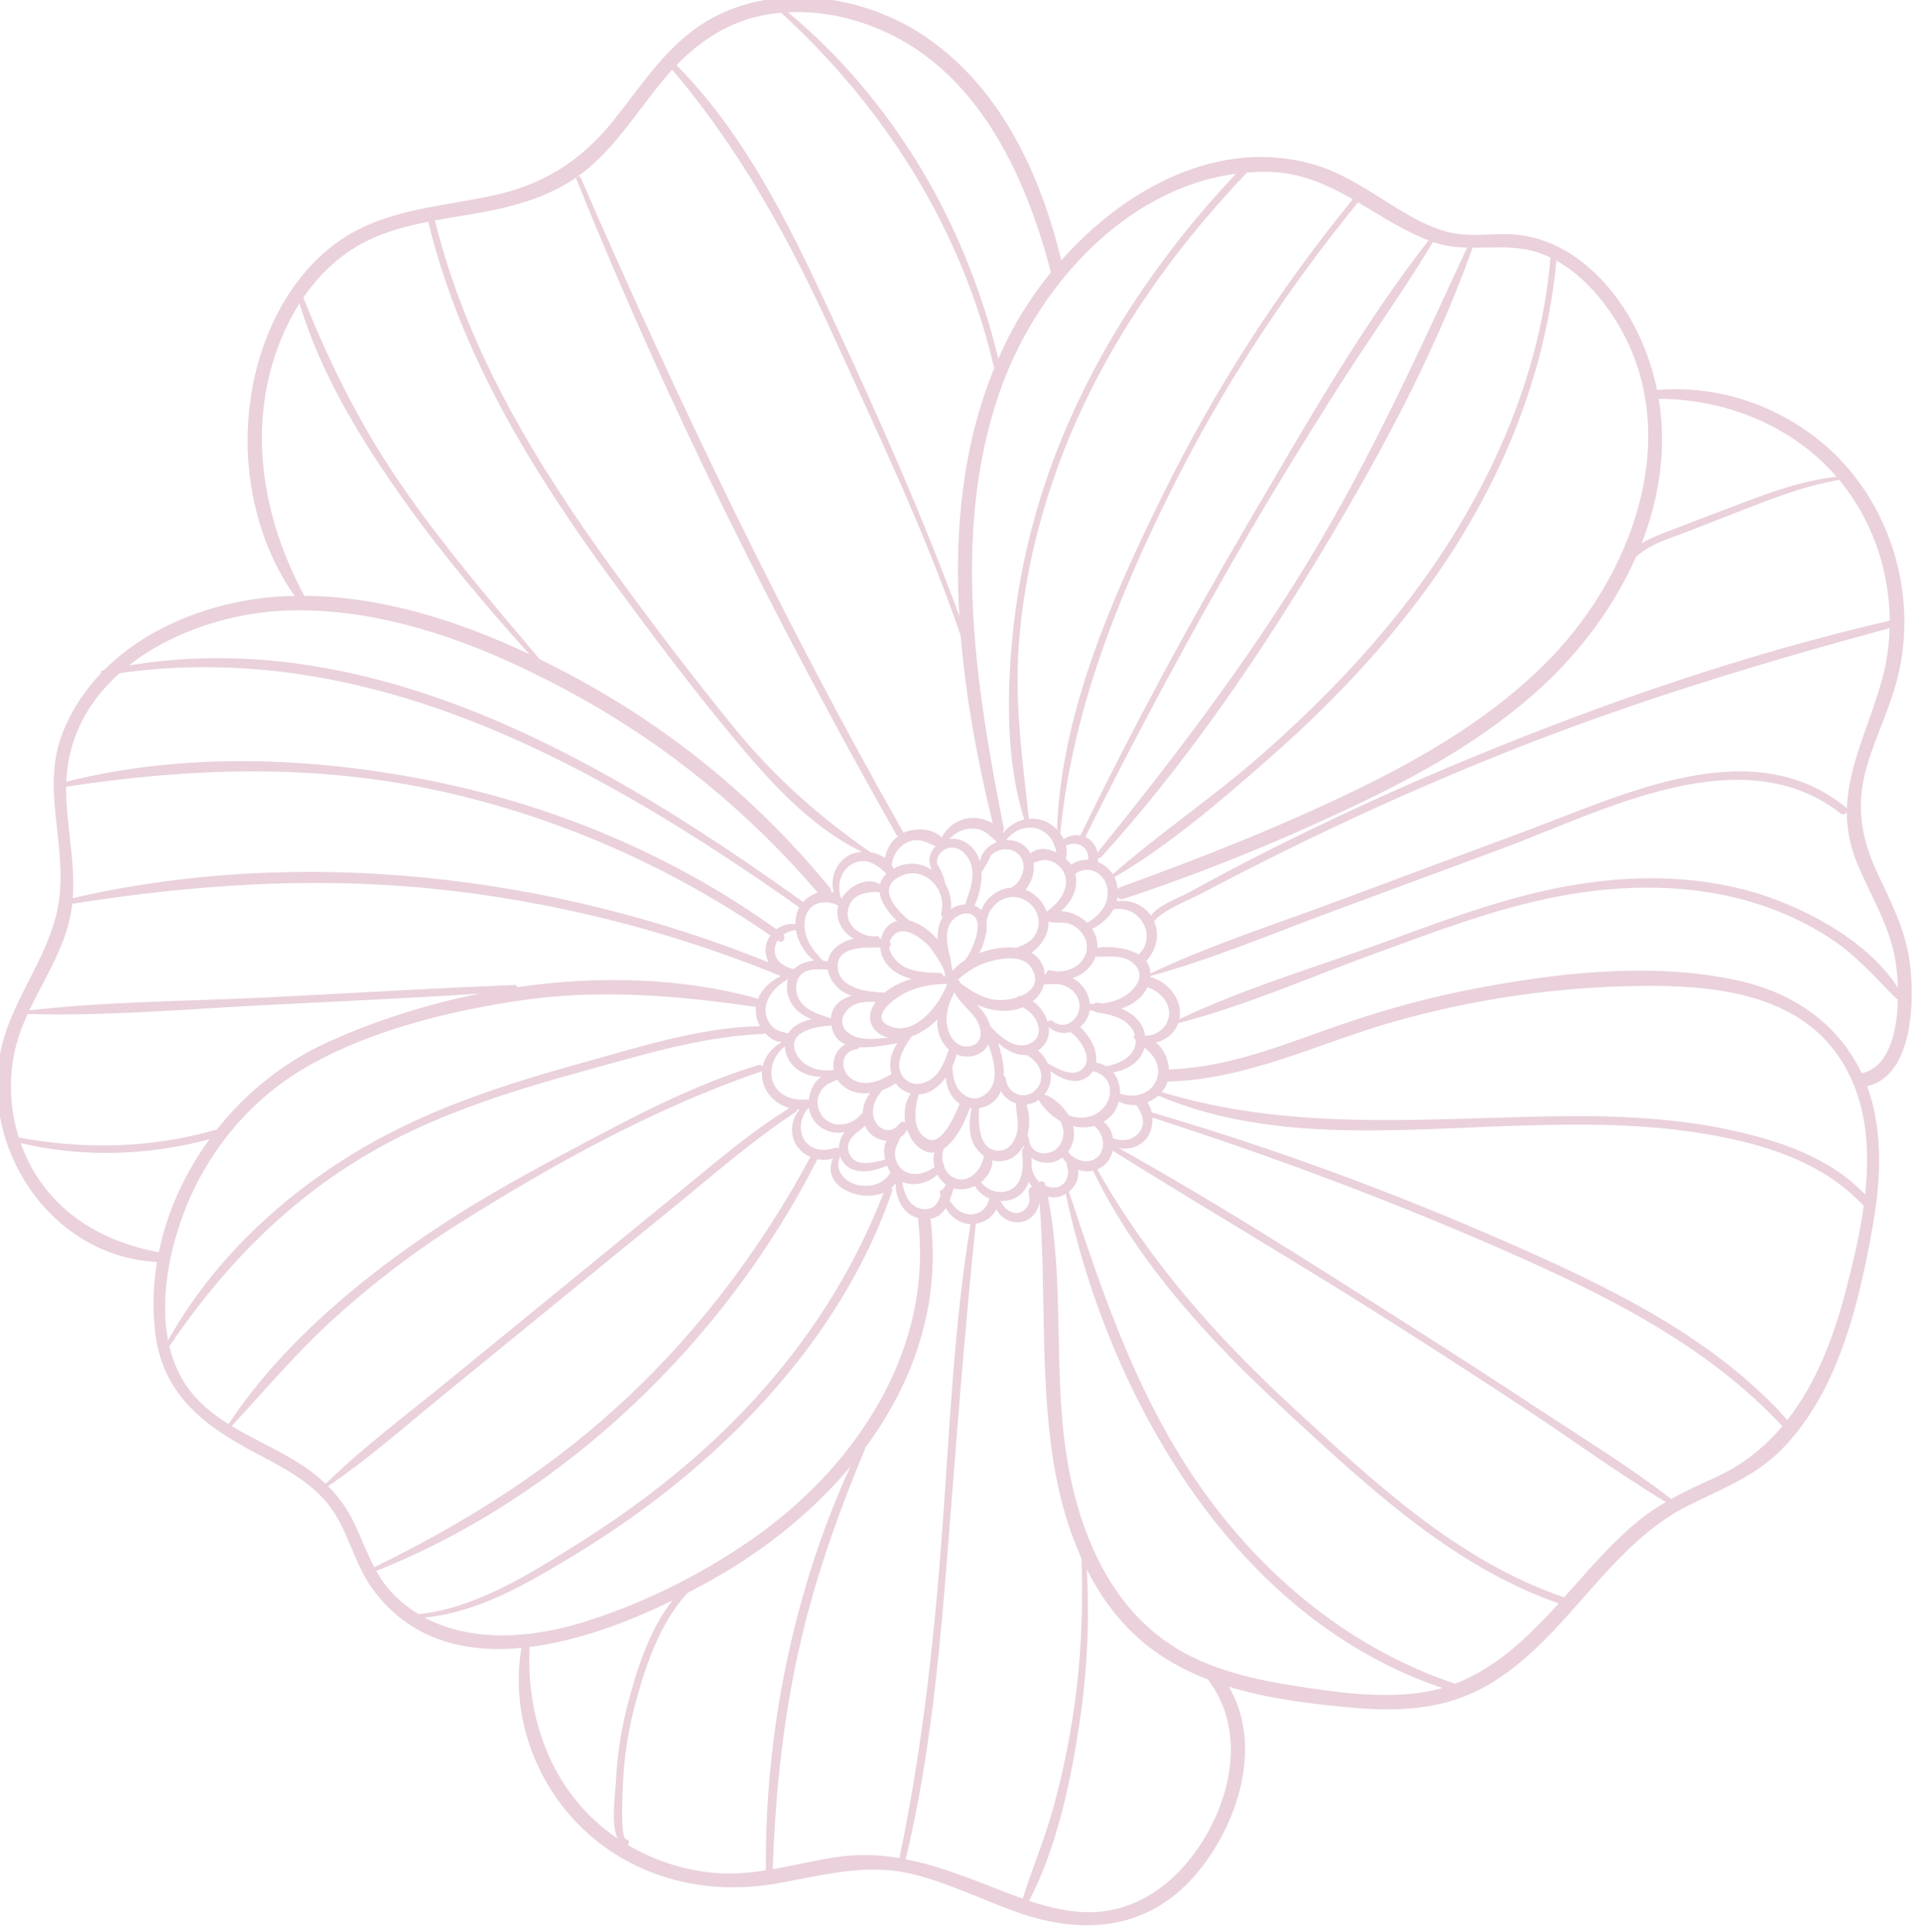 <?xml version="1.0" encoding="UTF-8" standalone="no" ?>
<!DOCTYPE svg PUBLIC "-//W3C//DTD SVG 1.1//EN" "http://www.w3.org/Graphics/SVG/1.1/DTD/svg11.dtd">
<svg xmlns="http://www.w3.org/2000/svg" xmlns:xlink="http://www.w3.org/1999/xlink" version="1.1" width="341" height="343" viewBox="0 0 341 343" xml:space="preserve">
<desc>Created with Fabric.js 1.6.0-rc.1</desc>
<defs></defs>
<g style="stroke: none; stroke-width: 1; stroke-dasharray: none; stroke-linecap: butt; stroke-linejoin: miter; stroke-miterlimit: 10; fill: none; fill-rule: nonzero; opacity: 1;" transform="translate(-0.5 -0.5)" >
	<path d="M 339.574 170.685 C 338.737 165.283 336.332 160.622 334.03 155.739 C 330.918 149.142 330.016 143.192 332.187 136.116 C 333.854 130.685 336.46 125.572 337.717 120.011 C 338.817 115.148 338.998 110.111 338.319 105.176 C 336.972 95.367 332.175 86.069 324.65 79.572 C 316.395 72.446 305.629 68.847 294.795 69.734 C 294.162 66.647 293.19 63.571 291.816 60.535 C 287.486 50.966 278.851 42.005 267.706 42.068 C 264.256 42.087 260.973 42.552 257.573 41.675 C 254.428 40.863 251.544 39.253 248.784 37.584 C 243.999 34.689 239.377 31.332 233.944 29.737 C 217.065 24.781 200.317 33.964 188.992 46.719 C 185.333 31.637 178.462 16.563 165.396 7.389 C 153.927 -0.662 137.095 -3.079 124.96 4.928 C 118.464 9.212 114.275 15.887 109.501 21.844 C 103.675 29.112 96.991 33.317 87.841 35.272 C 80.094 36.926 72.012 37.481 64.771 40.942 C 58.145 44.107 53.06 49.763 49.741 56.23 C 41.835 71.638 42.814 92.047 52.815 106.313 C 51.956 106.33 51.098 106.359 50.24 106.412 C 38.995 107.104 27.031 111.406 18.97 119.496 C 18.898 119.512 18.827 119.525 18.755 119.541 C 18.47 119.603 18.386 119.835 18.44 120.049 C 15.559 123.065 13.208 126.584 11.622 130.623 C 7.849 140.235 12.218 149.951 11.058 159.801 C 9.838 170.165 2.227 177.83 0.455 187.936 C -2.616 205.45 10.208 223.705 28.386 224.578 C 27.706 228.677 27.564 232.873 28.059 237.075 C 29.333 247.894 36.442 253.456 45.473 258.261 C 49.94 260.636 54.672 262.963 58.105 266.78 C 62.262 271.399 63.123 277.855 66.784 282.791 C 73.389 291.69 83.004 294.064 93.114 293.107 C 91.12 304.732 95.431 316.988 103.946 325.152 C 113.183 334.009 125.904 337.115 138.331 334.947 C 146.597 333.504 154.383 331.217 162.772 333.312 C 169.044 334.878 174.859 337.781 180.921 339.956 C 192.574 344.138 204.147 343.35 212.682 333.553 C 220.288 324.821 224.962 310.543 218.741 299.988 C 225.859 302.166 233.495 303.07 240.712 303.715 C 247.667 304.335 254.782 304.18 261.299 301.417 C 266.217 299.331 270.452 295.98 274.24 292.267 C 282.711 283.969 289.433 273.333 300.295 267.853 C 306.337 264.804 312.255 262.677 317.079 257.712 C 321.514 253.146 324.676 247.56 326.998 241.671 C 329.913 234.278 331.663 226.317 333.05 218.51 C 334.259 211.699 334.82 204.707 333.396 197.883 C 333.067 196.307 332.635 194.804 332.107 193.375 C 340.583 191.361 340.597 177.287 339.574 170.685 L 339.574 170.685 Z M 337.063 170.657 C 337.308 172.011 337.512 173.852 337.572 175.879 C 332.958 168.671 324.132 163.461 316.448 160.461 C 305.774 156.295 294.021 155.679 282.751 157.214 C 270.136 158.931 258.176 163.468 246.288 167.824 C 234.261 172.232 221.527 175.939 209.961 181.472 C 210.659 178.122 208.009 174.822 204.801 173.978 C 204.809 173.91 204.801 173.851 204.806 173.784 C 204.818 173.783 204.828 173.793 204.842 173.789 C 215.562 170.883 226.001 166.461 236.41 162.607 C 246.64 158.818 256.871 155.03 267.103 151.242 C 284.944 144.636 309.742 131.172 327.39 144.924 C 327.794 145.239 328.29 145.051 328.513 144.728 C 328.512 147.594 329.015 150.553 330.299 153.686 C 332.621 159.353 335.959 164.543 337.063 170.657 L 337.063 170.657 Z M 191.08 200.458 C 192.331 200.768 193.629 200.772 194.878 200.403 C 194.917 200.465 194.954 200.528 195.018 200.583 C 196.529 201.891 197.049 204.593 195.33 206.022 C 193.764 207.321 191.284 206.569 190.182 205.001 C 191.244 203.583 191.453 201.982 191.08 200.458 L 191.08 200.458 Z M 194.192 198.7 C 192.783 199.126 191.472 198.993 190.272 198.522 C 189.399 197.032 188.028 195.756 186.481 195.012 C 186.295 194.922 186.113 194.899 185.946 194.923 C 186.995 193.686 187.315 192.157 187.043 190.696 C 189.279 192.294 192.382 193.525 194.4 190.965 C 194.476 190.87 194.534 190.771 194.597 190.674 C 194.637 190.69 194.665 190.716 194.712 190.728 C 199.27 191.917 198.076 197.525 194.192 198.7 L 194.192 198.7 Z M 183.244 214.125 C 182.941 215.07 182.113 215.858 181.084 215.875 C 180.063 215.892 179.128 215.263 178.6 214.426 C 178.515 214.291 178.358 213.954 178.155 213.731 C 178.804 213.765 179.462 213.703 180.099 213.499 C 181.734 212.974 182.71 211.784 183.235 210.348 C 183.391 210.658 183.581 210.944 183.788 211.215 C 183.544 211.262 183.329 211.413 183.255 211.693 C 183.038 212.516 183.52 213.266 183.244 214.125 L 183.244 214.125 Z M 167.552 212.791 C 167.106 213.985 166.62 215.086 164.971 215.189 C 162.294 215.357 161.038 212.659 160.766 210.376 C 162.838 211.215 165.346 210.599 166.982 209.061 C 167.349 209.749 167.856 210.359 168.494 210.824 C 168.296 211.081 168.14 211.368 168.003 211.666 C 167.694 211.665 167.376 211.922 167.452 212.325 C 167.481 212.48 167.515 212.636 167.552 212.791 L 167.552 212.791 Z M 139.64 166.449 C 140.287 165.992 141.062 165.699 141.851 165.63 C 142.182 167.728 143.409 169.719 145.072 171.077 C 143.678 171.2 142.384 171.69 141.49 172.587 C 139.735 172.164 137.956 171.119 138.107 169.007 C 138.149 168.436 138.347 167.93 138.635 167.484 C 138.684 167.518 138.734 167.551 138.782 167.585 C 139.508 168.093 140.157 167.041 139.64 166.449 L 139.64 166.449 Z M 152.121 167.174 C 149.852 167.706 147.903 169.019 147.526 171.21 C 147.244 171.154 146.96 171.117 146.675 171.088 C 144.878 169.226 143.244 167.162 143.395 164.403 C 143.583 160.976 146.55 159.947 149.28 161.233 C 149.32 161.252 149.362 161.257 149.403 161.268 C 149.34 161.483 149.29 161.699 149.263 161.915 C 148.984 164.139 150.285 166.148 152.121 167.174 L 152.121 167.174 Z M 166.048 154.978 C 164.153 153.726 161.696 153.385 159.276 154.689 C 159.246 154.705 159.22 154.723 159.19 154.74 C 159.104 154.517 158.993 154.311 158.871 154.112 C 159.064 152.44 159.978 150.882 161.554 150.107 C 163.515 149.143 164.982 149.993 166.656 150.766 C 165.596 151.853 165.148 153.447 166.048 154.978 L 166.048 154.978 Z M 159.9 156.354 C 164.176 153.715 168.807 158.135 167.68 162.589 C 167.594 162.932 167.727 163.199 167.939 163.37 C 167.182 164.551 166.967 165.942 167.029 167.357 C 165.681 165.8 163.905 164.4 162.047 163.983 C 159.391 161.783 156.542 158.426 159.9 156.354 L 159.9 156.354 Z M 189.808 150.622 C 189.879 150.613 189.95 150.599 190.024 150.565 C 191.174 150.029 192.647 150.339 193.374 151.416 C 193.67 151.853 193.813 152.389 193.786 152.915 C 193.781 153.006 193.769 153.092 193.756 153.175 C 192.711 153.122 191.657 153.38 190.749 154.035 C 190.487 153.663 190.155 153.303 189.782 152.971 C 189.833 152.895 189.871 152.808 189.89 152.708 C 190.016 152.007 189.977 151.3 189.808 150.622 L 189.808 150.622 Z M 202.157 185.068 C 202.172 185.076 202.186 185.082 202.2 185.089 C 202.414 187.806 199.555 189.383 196.963 189.821 C 196.442 189.509 195.847 189.275 195.162 189.167 C 195.495 186.911 193.957 184.32 192.339 182.856 C 193.222 182.132 193.87 181.087 194.041 179.865 C 194.308 179.931 194.582 179.985 194.861 180.026 C 194.996 180.161 195.167 180.268 195.397 180.294 C 197.809 180.578 201.088 181.442 201.978 184.021 C 202.003 184.097 202.016 184.169 202.038 184.244 C 201.825 184.477 201.79 184.854 202.157 185.068 L 202.157 185.068 Z M 182.804 196.62 C 183.566 196.552 184.316 196.283 184.982 195.809 C 185.047 195.918 185.108 196.029 185.178 196.135 C 185.215 196.23 185.271 196.319 185.355 196.399 C 186.249 197.693 187.457 198.792 188.822 199.556 C 189.347 200.526 189.549 201.635 189.191 202.84 C 188.245 206.014 183.508 206.293 183.198 202.582 C 183.185 202.419 183.088 202.295 182.963 202.212 C 183.45 200.364 183.373 198.272 182.804 196.62 L 182.804 196.62 Z M 184.79 193.607 C 183.065 196.072 179.424 195.007 179.15 192.07 C 179.123 191.788 178.967 191.611 178.775 191.53 C 178.832 189.536 178.349 187.384 177.74 185.677 C 179.269 186.993 181.067 187.982 182.825 187.821 C 184.922 188.924 186.322 191.42 184.79 193.607 L 184.79 193.607 Z M 158.819 191.24 C 156.744 192.406 154.309 193.506 152.019 192.226 C 149.609 190.88 149.569 187.21 152.687 186.785 C 152.923 186.752 153.041 186.616 153.079 186.451 C 155.332 186.58 157.915 186.044 159.884 185.754 C 159.302 186.626 158.861 187.58 158.688 188.668 C 158.552 189.524 158.597 190.411 158.819 191.24 L 158.819 191.24 Z M 157.705 206.392 C 155.466 207.017 152.064 207.831 151.239 205.065 C 150.544 202.735 152.695 201.708 154.158 200.389 C 154.256 200.61 154.357 200.831 154.489 201.051 C 155.211 202.246 156.587 202.953 157.961 203.057 C 157.445 203.964 157.427 205.206 157.705 206.392 L 157.705 206.392 Z M 158.506 167.776 C 158.627 167.317 158.883 166.867 159.326 166.448 C 161.185 164.686 164.202 167.167 165.525 168.515 C 165.841 168.836 169.09 173.279 168.164 173.964 C 168.137 173.96 168.112 173.954 168.085 173.95 C 168.038 173.597 167.799 173.267 167.34 173.252 C 165.321 173.192 163.162 173.172 161.305 172.265 C 159.971 171.613 158.593 170.175 158.438 168.681 C 158.731 168.478 158.811 168.019 158.506 167.776 L 158.506 167.776 Z M 162.452 174.31 C 160.871 174.743 159.354 175.449 157.961 176.473 C 157.838 176.562 157.72 176.67 157.599 176.77 C 157.565 176.758 157.531 176.745 157.489 176.744 C 154.57 176.608 149.552 176.113 149.28 172.269 C 149.021 168.589 153.869 168.683 156.844 168.762 C 156.893 169.437 157.068 170.104 157.373 170.702 C 158.432 172.78 160.34 173.799 162.452 174.31 L 162.452 174.31 Z M 155.951 183.438 C 156.56 184.113 157.364 184.52 158.241 184.733 C 155.758 185.008 153.119 185.366 151.198 183.902 C 149.032 182.252 150.308 179.615 152.527 178.771 C 153.643 178.345 154.841 178.354 156.032 178.406 C 154.935 179.937 154.482 181.81 155.951 183.438 L 155.951 183.438 Z M 150.086 176.511 C 150.627 176.862 151.198 177.108 151.785 177.281 C 149.796 177.873 148.211 179.126 148.074 181.301 C 148.035 181.297 147.993 181.295 147.954 181.29 C 147.919 181.264 147.879 181.241 147.83 181.226 C 145.477 180.499 142.645 179.582 142.003 176.856 C 141.678 175.473 142.045 173.84 143.366 173.107 C 144.613 172.414 146.137 172.656 147.507 172.637 C 147.75 174.203 148.772 175.662 150.086 176.511 L 150.086 176.511 Z M 148.119 182.61 C 148.134 182.609 148.144 182.602 148.158 182.601 C 148.47 184.397 149.414 185.411 150.684 185.947 C 149.07 186.685 148.274 188.664 148.566 190.484 C 146.073 190.911 143.002 189.928 141.89 187.546 C 140.044 183.594 145.565 182.728 148.119 182.61 L 148.119 182.61 Z M 149.225 192.206 C 149.243 192.231 149.256 192.259 149.274 192.285 C 150.695 194.259 152.869 194.836 155.047 194.579 C 154.251 195.652 153.746 196.872 153.712 198.151 C 153.648 198.154 153.581 198.186 153.523 198.259 C 151.638 200.626 147.816 201.077 146.192 198.14 C 145.509 196.902 145.516 195.4 146.29 194.2 C 147.027 193.059 148.084 192.683 149.225 192.206 L 149.225 192.206 Z M 158.408 182.658 C 154.662 181.001 159.677 177.531 161.492 176.684 C 163.737 175.635 166.248 175.186 168.716 175.219 C 167.865 177.564 165.735 180.831 163.09 182.302 C 163.007 182.321 162.923 182.356 162.844 182.432 C 162.844 182.433 162.843 182.435 162.843 182.435 C 161.459 183.136 159.947 183.338 158.408 182.658 L 158.408 182.658 Z M 175.715 165.304 C 175.734 164.968 175.734 164.635 175.704 164.309 C 176.04 160.641 180.315 158.169 183.467 160.999 C 184.982 162.36 185.435 164.424 184.48 166.245 C 183.645 167.838 182.378 168.256 180.968 168.796 C 178.907 168.547 176.524 168.942 174.399 169.761 C 174.836 168.935 175.192 168.061 175.423 167.129 C 175.5 166.827 175.564 166.511 175.616 166.191 C 175.725 166.068 175.791 165.899 175.753 165.691 C 175.73 165.56 175.728 165.432 175.715 165.304 L 175.715 165.304 Z M 174.016 178.902 C 175.83 179.735 177.861 180.12 179.777 179.95 C 180.592 179.878 181.399 179.666 182.153 179.343 C 183.027 179.859 183.803 180.443 184.366 181.368 C 185.203 182.744 185.391 184.597 183.811 185.572 C 181.097 187.246 178.297 184.769 176.389 182.749 C 176.023 181.231 175.062 180.046 174.016 178.902 L 174.016 178.902 Z M 173.023 186.202 C 170.251 186.94 168.698 184.113 168.619 181.741 C 168.583 180.635 168.807 179.56 169.143 178.509 C 169.456 177.925 169.726 177.321 169.947 176.699 C 170.475 177.577 171.108 178.361 171.847 179.148 C 172.588 179.939 173.42 180.697 173.973 181.641 C 174.888 183.199 175.199 185.622 173.023 186.202 L 173.023 186.202 Z M 183.941 178.274 C 184.896 177.494 185.618 176.479 185.928 175.296 C 187.162 175.303 188.273 175.03 189.507 175.49 C 190.816 175.975 191.806 176.991 192.138 178.356 C 192.783 180.998 189.93 183.739 187.474 181.83 C 187.153 181.581 186.77 181.673 186.554 181.899 C 186.119 180.48 185.148 179.144 183.941 178.274 L 183.941 178.274 Z M 187.103 172.791 C 186.651 172.656 186.301 173.079 186.313 173.468 C 186.23 173.49 186.142 173.502 186.061 173.528 C 186.048 173.375 186.042 173.223 186.015 173.067 C 185.735 171.449 184.874 170.35 183.689 169.656 C 184.864 168.853 185.833 167.619 186.294 166.481 C 186.618 165.685 186.752 164.865 186.72 164.064 C 186.8 164.149 186.907 164.212 187.04 164.235 C 188.442 164.487 189.64 164.04 191.01 164.772 C 192.336 165.481 193.403 166.809 193.521 168.336 C 193.779 171.707 189.982 173.651 187.103 172.791 L 187.103 172.791 Z M 176.491 171.162 C 178.798 170.55 182.306 170.038 183.732 172.449 C 185.17 174.878 183.856 176.481 181.87 177.334 C 181.539 177.274 181.248 177.412 181.059 177.631 C 179.554 178.096 177.848 178.191 176.676 177.938 C 174.516 177.471 172.82 176.349 171.106 175.102 C 171.075 175.036 171.041 174.975 171.015 174.909 C 170.925 174.692 170.772 174.558 170.602 174.462 C 172.387 172.918 174.08 171.8 176.491 171.162 L 176.491 171.162 Z M 173.267 168.54 C 172.9 169.443 172.421 170.264 171.859 171.021 C 170.973 171.582 170.212 172.221 169.647 172.911 C 169.604 172.467 169.513 172.005 169.399 171.57 C 169.43 171.448 169.441 171.314 169.404 171.164 C 168.915 169.1 168.102 166.402 169.277 164.411 C 169.989 163.202 172.031 162.092 173.349 163.051 C 174.882 164.165 173.847 167.107 173.267 168.54 L 173.267 168.54 Z M 162.469 184.478 C 162.727 184.392 162.977 184.296 163.212 184.191 C 164.629 183.548 165.895 182.613 166.974 181.494 C 166.926 182.364 167.01 183.244 167.281 184.128 C 167.613 185.208 168.23 186.163 169.04 186.873 C 168.407 188.481 167.895 190.187 166.656 191.458 C 165.374 192.773 163.136 193.583 161.531 192.343 C 158.876 190.291 160.72 186.831 162.469 184.478 L 162.469 184.478 Z M 163.636 194.837 C 165.542 194.77 167.243 193.491 168.483 191.8 C 168.564 192.943 168.854 194.054 169.529 195.059 C 169.907 195.623 170.388 196.104 170.934 196.482 C 170.002 198.817 167.697 203.903 165.33 202.784 C 162.351 201.376 162.948 197.431 163.636 194.837 L 163.636 194.837 Z M 170.314 193.183 C 169.795 192.12 169.663 190.933 169.682 189.749 C 169.992 189.072 170.229 188.381 170.381 187.715 C 171.012 187.984 171.7 188.141 172.447 188.115 C 174.039 188.061 175.367 187.231 176.048 185.97 C 177.115 188.953 178.313 193.262 174.98 195.152 C 174.196 195.598 173.409 195.631 172.695 195.4 C 172.569 195.309 172.421 195.252 172.264 195.227 C 171.437 194.819 170.742 194.055 170.314 193.183 L 170.314 193.183 Z M 174.376 197.278 C 176.479 196.894 177.679 195.726 178.281 194.201 C 178.802 195.29 179.805 196.065 180.958 196.42 C 180.893 197.859 181.382 199.276 181.259 200.737 C 181.116 202.462 180.061 204.732 178.029 204.816 C 174.327 204.967 174.235 200.16 174.376 197.278 L 174.376 197.278 Z M 184.848 187.05 C 185.139 186.843 185.425 186.599 185.704 186.3 C 186.623 185.312 186.907 184.091 186.759 182.87 C 187.938 183.916 189.367 184.117 190.651 183.747 C 190.71 183.825 190.78 183.901 190.871 183.97 C 192.374 185.122 194.573 188.272 192.933 190.116 C 191.238 192.024 188.308 190.303 186.579 189.276 C 186.185 188.433 185.6 187.66 184.848 187.05 L 184.848 187.05 Z M 195.397 178.546 C 195.108 178.514 194.898 178.608 194.76 178.765 C 194.522 178.759 194.292 178.738 194.059 178.717 C 193.898 176.977 192.891 175.362 191.418 174.416 C 191.288 174.332 191.143 174.256 191.001 174.178 C 192.854 173.58 194.454 172.165 195.104 170.333 C 195.194 170.373 195.296 170.394 195.406 170.394 C 197.132 170.399 198.911 170.117 200.558 170.793 C 202.526 171.603 203.613 173.494 202.303 175.418 C 200.969 177.374 198.679 178.397 196.341 178.679 C 196.02 178.626 195.704 178.58 195.397 178.546 L 195.397 178.546 Z M 202.731 169.99 C 200.666 168.74 197.53 168.478 195.414 168.779 C 195.415 168.752 195.422 168.728 195.423 168.7 C 195.454 167.521 195.084 166.403 194.46 165.44 C 196.081 164.664 197.457 163.429 198.268 161.93 C 198.304 161.929 198.337 161.938 198.376 161.932 C 203.016 161.226 206.128 166.76 202.731 169.99 L 202.731 169.99 Z M 193.59 164.355 C 193.228 163.993 192.826 163.668 192.392 163.394 C 191.488 162.823 190.142 162.304 188.904 162.29 C 190.864 160.67 192.107 158.14 191.475 155.648 C 194.056 153.807 197.154 155.82 197.233 158.894 C 197.297 161.358 195.605 163.211 193.59 164.355 L 193.59 164.355 Z M 186.387 162.359 C 185.983 161.188 185.224 160.129 184.174 159.338 C 183.673 158.96 183.151 158.684 182.623 158.48 C 183.75 157.208 184.283 155.385 184.054 153.71 C 185.011 153.386 185.788 153.019 186.849 153.305 C 187.959 153.604 188.972 154.407 189.469 155.448 C 190.749 158.135 188.499 160.927 186.387 162.359 L 186.387 162.359 Z M 183.525 152.046 C 183.225 151.477 182.811 150.965 182.26 150.55 C 181.389 149.897 180.326 149.629 179.268 149.671 C 179.262 149.645 179.252 149.618 179.246 149.591 C 180.618 147.81 183.095 146.857 185.236 147.826 C 187.066 148.652 187.731 150.127 188.142 151.87 C 186.573 151.093 184.769 150.914 183.525 152.046 L 183.525 152.046 Z M 181.16 151.978 C 183.218 153.641 182.22 156.883 180.207 158.05 C 180.177 158.067 180.155 158.088 180.128 158.106 C 177.775 158.277 175.643 159.86 174.789 162.086 C 174.51 161.794 174.158 161.548 173.719 161.361 C 173.67 161.339 173.616 161.329 173.565 161.309 C 174.371 159.601 174.894 157.448 174.817 155.426 C 175.069 155.041 175.315 154.652 175.539 154.246 C 175.848 153.683 176.244 153.077 176.422 152.448 C 177.619 151.219 179.759 150.847 181.16 151.978 L 181.16 151.978 Z M 174.543 153.475 C 174.539 153.503 174.546 153.526 174.545 153.552 C 174.09 151.853 173.054 150.414 171.166 149.676 C 170.475 149.406 169.757 149.371 169.074 149.491 C 170.291 148.2 171.943 147.438 173.783 147.662 C 175.598 147.884 176.384 148.987 177.537 150.029 C 176.045 150.602 174.818 151.818 174.543 153.475 L 174.543 153.475 Z M 169.427 151.009 C 171.095 150.917 172.423 152.378 172.927 153.875 C 173.769 156.38 172.639 158.706 171.95 161.07 C 171.053 161.115 170.154 161.419 169.395 161.913 C 169.551 160.304 169.149 158.749 168.374 157.439 C 168.317 156.804 168.052 156.144 167.829 155.595 C 167.595 155.016 167.288 154.454 166.957 153.912 C 166.653 152.477 167.956 151.089 169.427 151.009 L 169.427 151.009 Z M 159.816 164.012 C 158.263 164.434 157.304 165.708 156.968 167.169 C 156.876 167.146 156.776 167.13 156.682 167.111 C 156.672 166.883 156.529 166.678 156.241 166.715 C 153.644 167.042 150.538 164.946 151.105 162.045 C 151.653 159.25 154.36 158.762 156.725 158.906 C 156.938 160.674 158.216 162.528 159.816 164.012 L 159.816 164.012 Z M 156.802 157.512 C 154.456 156.111 151.364 157.75 149.972 160.015 C 149.922 159.949 149.863 159.9 149.809 159.839 C 149.104 157.67 149.807 154.928 151.971 153.848 C 154.259 152.706 156.146 153.94 157.737 155.433 C 157.739 155.436 157.739 155.439 157.739 155.443 C 157.763 155.55 157.82 155.626 157.888 155.689 C 157.313 156.25 156.962 156.866 156.802 157.512 L 156.802 157.512 Z M 144.636 181.464 C 142.906 181.838 141.291 182.667 140.458 183.993 C 139.456 183.725 138.478 183.597 137.702 182.818 C 136.724 181.835 136.25 180.362 136.55 179.001 C 137.008 176.933 138.664 175.377 140.46 174.35 C 140.314 174.857 140.238 175.419 140.27 176.053 C 140.399 178.705 142.304 180.596 144.636 181.464 L 144.636 181.464 Z M 140.061 187.394 C 140.846 190.276 143.589 191.691 146.329 191.686 C 145.085 192.6 144.301 194.208 144.146 195.838 C 144.021 195.751 143.872 195.694 143.681 195.715 C 141.266 195.974 138.599 195.031 137.743 192.527 C 136.985 190.308 138.03 187.685 139.885 186.318 C 139.903 186.658 139.958 187.015 140.061 187.394 L 140.061 187.394 Z M 143.883 197.482 C 143.925 197.43 143.952 197.371 143.969 197.311 C 144.042 197.284 144.113 197.258 144.17 197.214 C 144.258 197.842 144.447 198.444 144.758 198.977 C 146.009 201.119 148.384 201.97 150.487 201.514 C 149.859 202.413 149.473 203.451 149.468 204.475 C 149.299 204.318 149.063 204.235 148.779 204.33 C 146.905 204.953 144.747 204.822 143.475 203.097 C 142.243 201.424 142.618 199.006 143.883 197.482 L 143.883 197.482 Z M 149.638 206.033 C 149.708 205.853 149.654 205.7 149.55 205.586 C 149.567 205.566 149.595 205.551 149.609 205.531 C 149.652 205.68 149.697 205.83 149.761 205.977 C 151.232 209.367 155.248 208.721 158.047 207.485 C 158.22 207.917 158.43 208.322 158.665 208.677 C 157.546 210.513 155.699 211.221 153.552 211.024 C 151.046 210.792 148.594 208.753 149.638 206.033 L 149.638 206.033 Z M 155.537 198.131 C 155.471 196.559 156.235 195.196 157.253 194.042 C 158.081 193.739 158.871 193.34 159.573 192.868 C 159.885 193.298 160.269 193.681 160.745 193.984 C 161.254 194.311 161.759 194.529 162.255 194.667 C 161.268 196.049 160.98 197.931 161.265 199.729 C 160.917 199.609 160.478 199.69 160.218 200.044 C 158.476 202.417 155.645 200.707 155.537 198.131 L 155.537 198.131 Z M 160.339 202.57 C 160.345 202.553 160.344 202.536 160.349 202.519 C 160.874 202.192 161.316 201.719 161.593 201.074 C 162.123 202.658 163.121 204.046 164.508 204.767 C 165.175 205.115 165.822 205.218 166.441 205.142 C 166.239 205.986 166.258 206.883 166.465 207.737 C 164.765 208.935 162.367 209.573 160.651 208.101 C 159.874 207.434 159.478 206.392 159.448 205.388 C 159.414 204.286 160.01 203.558 160.339 202.57 L 160.339 202.57 Z M 168.129 207.52 C 168.187 207.325 168.119 207.139 167.987 207.019 C 167.799 206.183 167.827 205.286 168.098 204.491 C 170.295 203.03 171.978 199.532 172.739 197.253 C 172.843 197.273 172.948 197.298 173.053 197.311 C 172.627 199.429 172.449 201.685 173.453 203.653 C 173.871 204.474 174.49 205.199 175.23 205.74 C 175.229 205.748 175.225 205.755 175.224 205.763 C 174.939 208.236 172.38 211.014 169.705 209.504 C 168.936 209.07 168.418 208.344 168.129 207.52 L 168.129 207.52 Z M 169.868 211.499 C 171.1 211.853 172.456 211.654 173.638 211.074 C 174.219 212.111 175.164 212.878 176.251 213.323 C 176.2 213.404 176.15 213.49 176.123 213.604 C 175.681 215.413 173.857 216.514 172.021 216.015 C 170.744 215.668 169.799 214.731 169.16 213.616 C 169.435 212.94 169.659 212.216 169.868 211.499 L 169.868 211.499 Z M 174.706 210.408 C 175.94 209.455 176.791 208.055 176.751 206.508 C 177.242 206.651 177.758 206.715 178.292 206.675 C 180.172 206.533 181.476 205.436 182.282 203.943 C 182.309 204.069 182.35 204.188 182.389 204.307 C 182.143 204.417 181.963 204.641 182.003 204.962 C 182.291 207.287 182.379 210.654 179.832 211.817 C 178.021 212.645 175.875 211.91 174.706 210.408 L 174.706 210.408 Z M 183.723 207.809 C 183.753 207.229 183.736 206.645 183.683 206.08 C 185.197 207.203 187.556 207.321 189.2 206.029 C 189.404 206.372 189.655 206.681 189.937 206.96 C 189.909 207.065 189.902 207.18 189.947 207.305 C 190.711 209.42 189.584 211.71 187.033 211.31 C 186.735 211.262 186.464 211.178 186.207 211.076 C 186.18 210.958 186.161 210.839 186.133 210.723 C 186.022 210.249 185.446 210.167 185.107 210.39 C 184.386 209.733 183.931 208.81 183.723 207.809 L 183.723 207.809 Z M 197.389 199.044 C 198.325 198.257 198.932 197.21 199.223 196.09 C 200.171 196.601 201.246 196.781 202.313 196.699 C 203.291 198.168 204.093 199.755 202.904 201.464 C 201.845 202.987 199.802 203.255 198.187 202.611 C 197.986 201.475 197.431 200.409 196.517 199.668 C 196.814 199.485 197.107 199.283 197.389 199.044 L 197.389 199.044 Z M 199.419 194.704 C 199.463 193.316 199.055 191.932 198.197 190.886 C 200.767 190.518 203.133 189.023 203.759 186.524 C 205.697 187.969 206.974 190.308 205.667 192.719 C 204.416 195.026 201.7 195.433 199.419 194.704 L 199.419 194.704 Z M 203.861 184.373 C 203.527 181.966 201.759 180.471 199.637 179.589 C 201.648 178.922 203.41 177.647 204.282 175.788 C 206.462 176.55 208.463 178.471 208.1 180.98 C 207.812 182.973 205.822 184.507 203.861 184.373 L 203.861 184.373 Z M 334.925 120.543 C 332.76 128.873 328.739 136.136 328.52 144.074 C 328.484 144.022 328.453 143.969 328.395 143.92 C 311.814 130.296 289.061 141.513 271.951 147.88 C 260.477 152.15 249.003 156.417 237.53 160.686 C 226.633 164.74 215.321 168.351 204.817 173.355 C 204.798 172.482 204.528 171.742 204.058 171.139 C 205.838 169.281 206.555 166.564 205.481 164.096 C 206.986 162.091 211.853 160.209 213.254 159.472 C 215.875 158.093 218.503 156.729 221.139 155.378 C 226.409 152.675 231.727 150.065 237.08 147.53 C 247.952 142.378 258.999 137.596 270.196 133.195 C 291.743 124.727 313.777 118.071 336.105 112.034 C 336.025 114.904 335.647 117.763 334.925 120.543 L 334.925 120.543 Z M 336.127 110.708 C 310.919 116.523 286.158 125.03 262.263 134.865 C 250.798 139.585 239.486 144.684 228.388 150.208 C 222.644 153.066 216.955 156.03 211.339 159.129 C 209.908 159.918 206.239 161.187 204.926 163.084 C 203.579 161.142 201.168 160.177 198.831 160.512 C 198.895 160.272 198.935 160.024 198.97 159.776 C 199.193 160.08 199.569 160.252 200.054 160.094 C 213.799 155.576 227.253 150.08 240.338 143.916 C 252.453 138.209 264.389 131.616 274.29 122.491 C 281.296 116.036 287.246 108.057 291.081 99.339 C 291.128 99.313 291.176 99.295 291.22 99.254 C 293.703 96.995 297.102 96.099 300.172 94.902 C 303.323 93.673 306.472 92.441 309.623 91.214 C 315.352 88.979 321.078 86.756 327.146 85.703 C 332.937 92.647 336.076 101.678 336.127 110.708 L 336.127 110.708 Z M 295.096 71.317 C 306.867 71.338 318.555 75.97 326.44 84.865 C 326.523 84.957 326.599 85.055 326.68 85.149 C 320.125 85.89 314.017 88.249 307.844 90.605 C 304.202 91.997 300.553 93.373 296.916 94.778 C 295.207 95.439 293.535 96.045 292.046 97.006 C 295.245 88.81 296.549 80.04 295.096 71.317 L 295.096 71.317 Z M 285.524 54.567 C 300.545 74.513 291.63 101.175 275.761 117.495 C 266.123 127.404 254.064 134.569 241.712 140.581 C 228.003 147.255 213.808 152.83 199.483 158.025 C 199.273 158.101 199.115 158.222 198.998 158.365 C 198.946 157.814 198.832 157.251 198.615 156.681 C 198.56 156.536 198.495 156.399 198.428 156.264 C 208.248 150.526 217.348 142.656 225.859 135.194 C 234.998 127.18 243.557 118.454 251.026 108.856 C 265.122 90.738 274.742 69.717 276.931 46.775 C 280.328 48.662 283.24 51.535 285.524 54.567 L 285.524 54.567 Z M 261.971 44.487 C 265.071 44.504 268.172 44.219 271.379 44.767 C 272.949 45.035 274.448 45.545 275.871 46.226 C 273.933 69.722 262.916 91.937 248.257 110.115 C 241.217 118.843 233.289 126.807 224.891 134.227 C 216.307 141.812 206.737 148.213 198.133 155.733 C 197.495 154.734 196.543 153.98 195.476 153.555 C 195.52 153.315 195.536 153.071 195.537 152.828 C 195.699 152.905 195.897 152.889 196.062 152.706 C 210.259 137.065 222.489 119.416 233.475 101.42 C 244.396 83.532 254.882 64.487 261.963 44.713 C 261.994 44.631 261.989 44.557 261.971 44.487 L 261.971 44.487 Z M 261.058 44.472 C 252.267 63.48 243.731 82.271 232.819 100.213 C 221.718 118.463 208.832 135.271 195.439 151.876 C 195.244 151.003 194.778 150.194 194.079 149.612 C 193.824 149.4 193.539 149.244 193.244 149.115 C 202.406 130.839 212.039 112.793 222.351 95.139 C 227.422 86.461 232.703 77.91 238.09 69.426 C 243.615 60.723 249.696 52.314 254.995 43.474 C 257.039 44.186 259.051 44.415 261.058 44.472 L 261.058 44.472 Z M 254.212 43.186 C 241.967 58.916 231.901 76.817 221.832 93.964 C 211.313 111.876 201.447 130.157 192.396 148.851 C 191.369 148.676 190.267 148.914 189.405 149.505 C 189.404 149.507 189.404 149.508 189.403 149.509 C 189.237 149.164 189.034 148.835 188.808 148.522 C 190.83 127.141 198.937 106.779 208.443 87.682 C 217.554 69.379 228.769 52.262 241.695 36.427 C 245.718 38.79 249.665 41.416 254.212 43.186 L 254.212 43.186 Z M 225.286 30.993 C 231.296 31.021 236.11 33.22 240.756 35.883 C 227.551 52.056 216.192 69.728 206.968 88.455 C 197.974 106.714 188.95 127.173 188.227 147.817 C 187.477 147.028 186.542 146.417 185.531 146.109 C 184.764 145.875 183.992 145.818 183.241 145.885 C 182.087 135.37 180.644 125.303 181.467 114.65 C 182.329 103.486 184.941 92.466 188.891 81.996 C 196.107 62.875 207.915 45.875 221.962 31.135 C 223.059 31.046 224.166 30.989 225.286 30.993 L 225.286 30.993 Z M 220.025 31.342 C 206.411 45.781 195.162 62.477 188.012 81.044 C 184.038 91.364 181.461 102.182 180.36 113.185 C 179.302 123.762 179.152 135.722 182.418 146.011 C 180.969 146.342 179.651 147.178 178.712 148.379 C 178.676 148.326 178.629 148.278 178.591 148.225 C 178.735 148.046 178.815 147.809 178.759 147.521 C 173.808 122.425 169.42 95.092 177.983 70.265 C 184.301 51.941 200.007 33.997 220.025 31.342 L 220.025 31.342 Z M 158.856 6.693 C 174.878 14.63 182.894 32.437 187.147 48.878 C 184.474 52.155 182.155 55.617 180.277 59.102 C 179.378 60.774 178.564 62.477 177.804 64.199 C 172.075 40.404 159.338 18.414 140.457 2.678 C 146.784 2.361 153.212 3.896 158.856 6.693 L 158.856 6.693 Z M 136.746 3.077 C 137.569 2.937 138.396 2.836 139.226 2.762 C 157.711 19.65 171.402 41.333 177.069 65.859 C 177.071 65.873 177.08 65.88 177.083 65.892 C 171.436 79.623 169.994 94.754 170.88 109.856 C 164.526 92.656 157.152 75.935 149.432 59.275 C 141.732 42.657 133.716 25.272 120.656 12.074 C 125.057 7.52 130.255 4.19 136.746 3.077 L 136.746 3.077 Z M 87.271 37.976 C 93.635 36.714 99.75 34.725 104.81 30.528 C 110.199 26.058 113.901 19.993 118.333 14.662 C 118.843 14.048 119.366 13.456 119.899 12.877 C 131.905 27.024 140.714 43.017 148.401 59.877 C 156.41 77.441 164.85 95.06 171.123 113.35 C 172.053 124.754 174.223 136.074 176.814 146.691 C 175.893 146.163 174.851 145.828 173.914 145.747 C 171.328 145.523 168.924 146.964 167.732 149.201 C 166.135 147.495 162.85 147.441 160.912 148.392 C 160.908 148.297 160.885 148.2 160.829 148.099 C 139.465 110.447 120.89 71.676 103.607 32.009 C 103.429 31.601 102.711 31.896 102.88 32.315 C 118.959 72.31 138.495 111.242 159.72 148.747 C 159.786 148.864 159.874 148.933 159.968 148.983 C 158.717 149.938 157.941 151.338 157.686 152.86 C 156.953 152.333 156.055 151.998 155.128 151.843 C 145.774 145.354 137.918 138.352 130.698 129.477 C 123.364 120.462 116.303 111.173 109.466 101.776 C 95.72 82.886 83.432 62.638 77.772 39.761 C 77.76 39.715 77.736 39.686 77.718 39.647 C 80.909 39.057 84.132 38.598 87.271 37.976 L 87.271 37.976 Z M 65.472 43.381 C 68.977 41.616 72.756 40.618 76.601 39.862 C 76.594 39.931 76.59 40.002 76.61 40.081 C 82.389 63.765 95.327 84.652 109.625 104.113 C 116.408 113.346 123.336 122.556 130.655 131.376 C 136.976 138.995 144.432 147.392 153.605 151.752 C 152.795 151.799 152.012 151.989 151.349 152.338 C 148.921 153.614 147.879 156.47 148.587 158.976 C 148.42 158.912 148.248 158.866 148.073 158.828 C 148.09 158.563 148.018 158.285 147.811 158.033 C 136.094 143.748 121.926 131.72 105.856 122.573 C 102.781 120.823 99.594 119.13 96.327 117.531 C 88.243 107.97 80.1 98.452 72.875 88.209 C 65.147 77.256 59.298 65.735 54.374 53.341 C 57.219 49.198 60.91 45.679 65.472 43.381 L 65.472 43.381 Z M 50.44 60.661 C 51.337 58.473 52.424 56.354 53.696 54.36 C 57.403 66.764 64.459 78.323 71.864 88.799 C 78.771 98.57 86.508 107.747 94.503 116.655 C 81.964 110.728 68.249 106.381 54.549 106.3 C 46.984 92.247 44.226 75.816 50.44 60.661 L 50.44 60.661 Z M 51.742 108.892 C 69.806 108.376 87.789 115.64 103.338 124.254 C 119.424 133.166 133.797 145.033 145.737 158.995 C 144.748 159.314 143.816 159.912 143.131 160.657 C 108.797 136.073 67.27 111.377 23.368 118.661 C 31.302 112.403 42.21 109.163 51.742 108.892 L 51.742 108.892 Z M 12.604 136.056 C 13.672 129.525 17.074 124.189 21.748 120.023 C 66.563 113.694 106.993 136.637 142.453 161.605 C 142.411 161.684 142.363 161.76 142.327 161.84 C 141.929 162.725 141.76 163.65 141.769 164.571 C 140.547 164.43 139.339 164.8 138.384 165.51 C 120.385 152.56 99.413 143.702 77.704 139.267 C 56.509 134.939 33.417 133.972 12.282 139.301 C 12.329 138.22 12.426 137.139 12.604 136.056 L 12.604 136.056 Z M 78.618 140.949 C 99.741 145.589 119.52 154.385 137.321 166.588 C 136.868 167.22 136.569 167.97 136.489 168.792 C 136.401 169.688 136.618 170.581 137.03 171.381 C 98.596 155.865 54.002 150.595 13.419 159.978 C 13.939 153.322 12.153 146.769 12.258 140.185 C 34.525 136.795 56.457 136.079 78.618 140.949 L 78.618 140.949 Z M 13.037 162.916 C 13.162 162.269 13.253 161.623 13.327 160.978 C 34.541 157.619 55.702 156.134 77.139 158.28 C 98.463 160.416 119.369 165.708 139.201 173.805 C 137.412 174.67 135.837 176.051 135.129 177.835 C 121.776 174.096 106.89 173.681 92.412 175.776 C 92.359 175.562 92.194 175.388 91.9 175.399 C 77.293 175.965 62.699 176.871 48.099 177.591 C 34.037 178.283 19.702 178.302 5.7 179.901 C 8.322 174.327 11.831 169.158 13.037 162.916 L 13.037 162.916 Z M 3.388 186.032 C 3.892 184.124 4.6 182.311 5.405 180.541 C 19.569 180.962 33.964 179.64 48.099 178.939 C 60.648 178.317 73.208 177.742 85.748 176.92 C 76.112 178.842 66.798 181.846 58.4 185.692 C 50.885 189.136 44.209 194.509 39.021 201.056 C 27.429 204.4 15.664 204.669 3.835 202.474 C 2.165 197.181 1.968 191.417 3.388 186.032 L 3.388 186.032 Z M 9.116 212.186 C 6.94 209.599 5.285 206.626 4.162 203.463 C 15.208 206.086 26.747 205.682 37.697 202.799 C 33.329 208.785 30.177 215.641 28.702 222.85 C 21.136 221.451 14.173 218.195 9.116 212.186 L 9.116 212.186 Z M 34.219 213.219 C 38.408 203.737 45.477 195.529 54.429 190.248 C 65.626 183.644 79.635 180.156 92.415 178.216 C 106.686 176.047 120.582 177.241 134.771 179.291 C 134.727 179.704 134.722 180.131 134.771 180.574 C 134.852 181.275 135.109 182.023 135.498 182.719 C 124.716 182.912 114.078 186.416 103.765 189.256 C 93.383 192.115 83.061 195.357 73.296 199.937 C 55.823 208.132 39.833 221.506 30.353 238.504 C 28.722 230.141 31.035 220.424 34.219 213.219 L 34.219 213.219 Z M 33.53 246.453 C 32.123 244.358 31.168 242.021 30.578 239.548 C 41.782 222.995 55.701 209.647 73.995 201.131 C 83.444 196.733 93.43 193.623 103.466 190.87 C 114.075 187.961 124.931 184.543 135.98 184.09 C 136.145 184.084 136.27 184.021 136.375 183.941 C 137.201 184.857 138.269 185.508 139.414 185.524 C 137.635 186.446 136.344 188.051 135.946 189.919 C 135.839 189.672 135.597 189.493 135.254 189.598 C 125.632 192.542 116.57 196.946 107.694 201.634 C 98.673 206.401 89.573 211.176 80.969 216.67 C 66.15 226.131 50.885 238.541 41.094 253.362 C 38.159 251.527 35.493 249.378 33.53 246.453 L 33.53 246.453 Z M 58.366 263.991 C 57.35 263.015 56.25 262.106 55.049 261.264 C 50.958 258.396 46.037 256.364 41.652 253.706 C 47.638 247.277 53.205 240.611 59.742 234.685 C 66.749 228.334 74.28 222.585 82.295 217.56 C 98.962 207.114 116.93 197.156 135.585 190.791 C 135.691 190.754 135.771 190.696 135.838 190.628 C 135.771 191.387 135.849 192.178 136.104 192.978 C 136.782 195.117 138.613 196.679 140.714 197.254 C 134.133 201.294 128.255 206.32 122.293 211.199 C 115.104 217.084 107.916 222.967 100.72 228.84 C 93.729 234.548 86.738 240.254 79.747 245.961 C 72.593 251.802 65.059 257.421 58.438 263.865 C 58.4 263.904 58.379 263.946 58.366 263.991 L 58.366 263.991 Z M 66.978 278.781 C 65.637 276.241 64.646 273.509 63.367 270.863 C 62.168 268.38 60.637 266.25 58.779 264.384 C 58.795 264.376 58.81 264.375 58.824 264.364 C 65.859 259.578 72.322 253.86 78.909 248.482 C 85.9 242.776 92.892 237.069 99.881 231.362 C 106.667 225.823 113.457 220.289 120.25 214.759 C 127.306 209.015 134.205 202.947 141.823 197.951 C 142.013 197.827 142.084 197.65 142.088 197.476 C 142.229 197.483 142.367 197.507 142.509 197.506 C 140.986 199.272 140.669 201.909 142.014 203.95 C 142.596 204.835 143.46 205.503 144.431 205.929 C 135.968 221.688 125.206 236.08 112.188 248.388 C 98.792 261.054 83.516 270.723 66.999 278.765 C 66.989 278.769 66.985 278.776 66.978 278.781 L 66.978 278.781 Z M 74.887 287.14 C 73.324 286.2 71.845 285.061 70.483 283.696 C 69.185 282.395 68.184 280.953 67.331 279.432 C 100.892 266.074 129.468 238.373 145.668 206.332 C 146.589 206.516 147.546 206.485 148.432 206.189 C 146.253 211.112 153.204 214.084 157.444 212.27 C 150.677 229.743 139.863 244.784 126.011 257.4 C 119.002 263.785 111.361 269.452 103.329 274.488 C 94.719 279.885 85.25 285.939 74.968 287.115 C 74.936 287.119 74.913 287.131 74.887 287.14 L 74.887 287.14 Z M 75.901 287.719 C 85.524 286.8 94.315 281.565 102.44 276.66 C 110.826 271.595 118.799 265.774 126.113 259.253 C 140.494 246.43 152.654 230.381 158.936 212.033 C 159.026 211.773 158.947 211.57 158.8 211.432 C 159.083 211.188 159.342 210.913 159.563 210.598 C 159.577 213.306 160.842 216.081 163.579 216.796 C 163.555 216.907 163.544 217.024 163.56 217.16 C 166.33 240.574 152.125 261.466 133.452 274.235 C 124.528 280.339 114.461 285.33 104.128 288.536 C 95.095 291.338 84.362 292.25 75.901 287.719 L 75.901 287.719 Z M 94.564 292.948 C 103.276 291.861 112.258 288.433 119.933 284.683 C 115.824 289.859 113.547 297.144 112.017 302.992 C 110.829 307.531 110.109 312.217 109.88 316.904 C 109.758 319.391 108.993 324.161 110.145 326.915 C 98.89 319.322 93.878 306.203 94.564 292.948 L 94.564 292.948 Z M 128.326 333.116 C 122.563 332.792 116.905 330.989 111.941 328.057 C 112.418 327.833 112.211 327.116 111.689 327.057 C 110.51 326.924 111.158 316.635 111.236 315.514 C 111.543 311.17 112.285 306.86 113.427 302.659 C 115.167 296.257 117.794 288.405 122.652 283.317 C 124.484 282.369 126.225 281.415 127.843 280.488 C 136.707 275.413 144.963 268.764 151.529 260.908 C 141.361 283.098 136.285 308.486 136.532 332.598 C 133.829 333.021 131.104 333.272 128.326 333.116 L 128.326 333.116 Z M 160.249 330.419 C 156.565 329.799 152.764 329.656 148.708 330.293 C 145.027 330.87 141.4 331.762 137.742 332.398 C 138.212 318.61 139.641 304.966 142.812 291.507 C 145.585 279.742 149.63 268.508 154.273 257.417 C 162.742 245.942 167.588 232.201 165.787 217.16 C 165.777 217.074 165.759 216.993 165.733 216.918 C 166.983 216.712 167.833 215.988 168.459 215.007 C 169.317 216.441 170.642 217.554 172.387 217.808 C 172.548 217.831 172.711 217.831 172.874 217.839 C 169.916 235.823 169.169 254.177 167.835 272.328 C 166.4 291.858 164.269 311.171 160.251 330.354 C 160.246 330.377 160.252 330.396 160.249 330.419 L 160.249 330.419 Z M 179.294 336.572 C 173.178 334.214 167.406 331.802 161.354 330.623 C 165.747 312.321 167.447 293.365 168.909 274.645 C 170.392 255.667 171.836 236.728 173.797 217.794 C 175.353 217.561 176.804 216.611 177.473 215.205 C 178.353 217.141 180.928 218.148 182.88 217.158 C 183.942 216.619 184.708 215.599 185.021 214.457 C 185.064 214.302 185.099 214.129 185.127 213.947 C 186.262 228.74 185.264 243.727 187.344 258.41 C 188.243 264.758 189.878 271.246 192.573 277.187 C 192.936 286.955 192.438 296.753 190.859 306.409 C 189.983 311.761 188.823 317.065 187.344 322.284 C 185.867 327.496 183.744 332.477 182.135 337.626 C 181.179 337.289 180.232 336.934 179.294 336.572 L 179.294 336.572 Z M 210.875 331.749 C 206.874 336.317 201.439 339.63 195.275 339.994 C 191.17 340.236 187.152 339.312 183.272 338.016 C 188.262 328.406 190.711 316.617 192.284 306.038 C 193.612 297.115 194.019 288.133 193.518 279.158 C 195.82 283.707 198.793 287.875 202.626 291.317 C 206.323 294.638 210.596 297.012 215.161 298.759 C 215.194 298.898 215.256 299.041 215.362 299.185 C 222.605 309.13 218.381 323.18 210.875 331.749 L 210.875 331.749 Z M 252.958 301.023 C 245.583 302.102 237.877 300.993 230.571 299.863 C 223.828 298.822 217.011 297.315 210.96 294.055 C 198.194 287.177 192.269 273.25 190.017 259.57 C 187.484 244.189 189.626 228.28 186.608 212.991 C 186.969 213.066 187.345 213.113 187.753 213.106 C 188.469 213.094 189.166 212.862 189.785 212.488 C 197.474 248.756 219.751 287.817 256.672 300.219 C 255.478 300.564 254.242 300.835 252.958 301.023 L 252.958 301.023 Z M 258.914 299.463 C 241.15 293.485 226.294 281.596 215.216 266.608 C 203.042 250.138 196.69 231.299 190.341 212.097 C 191.524 211.129 192.257 209.61 191.934 208.189 C 192.803 208.484 193.745 208.555 194.641 208.363 C 202.832 225.399 216.336 239.522 230.102 252.199 C 244.274 265.249 258.877 278.729 277.329 285.202 C 271.983 291.099 266.268 296.671 258.914 299.463 L 258.914 299.463 Z M 291.397 270.623 C 287.286 273.997 283.744 277.99 280.227 281.959 C 279.585 282.681 278.942 283.405 278.294 284.129 C 259.375 277.67 244.484 263.642 230.033 250.321 C 216.468 237.815 204.456 224.231 195.378 208.138 C 195.705 208.008 196.022 207.842 196.318 207.628 C 197.269 206.939 197.863 205.923 198.117 204.823 C 214.523 215.074 231.228 224.833 247.561 235.211 C 255.649 240.349 263.695 245.555 271.698 250.826 C 279.908 256.234 287.931 262.143 296.363 267.198 C 294.653 268.199 292.995 269.313 291.397 270.623 L 291.397 270.623 Z M 305.142 262.846 C 302.434 264.075 299.823 265.268 297.318 266.662 C 290.016 261.011 281.986 256.102 274.279 251.025 C 265.845 245.468 257.358 239.991 248.827 234.584 C 232.493 224.232 216.087 213.769 199.182 204.354 C 200.956 204.711 202.902 204.149 204.095 202.683 C 204.859 201.747 205.241 200.314 205.17 198.935 C 226.351 205.785 247.266 213.557 267.643 222.517 C 285.616 230.422 303.501 239.198 317.055 253.737 C 313.885 257.491 309.998 260.642 305.142 262.846 L 305.142 262.846 Z M 328.328 229.643 C 326.177 237.921 323.07 246.097 317.955 252.63 C 304.693 237.847 286.321 229.063 268.419 221.191 C 247.798 212.124 226.675 204.345 205.053 198.026 C 204.911 197.365 204.663 196.745 204.268 196.239 C 204.988 195.952 205.659 195.544 206.233 195.033 C 225.588 203.324 247.913 201.13 268.394 200.434 C 279.517 200.056 290.746 199.894 301.778 201.587 C 312.599 203.247 323.863 206.378 331.508 214.623 C 330.797 219.809 329.555 224.929 328.328 229.643 L 328.328 229.643 Z M 331.755 212.604 C 325.546 206.001 316.307 202.964 307.644 201.111 C 296.853 198.803 285.752 198.514 274.757 198.743 C 251.693 199.223 229.224 201.209 206.829 194.418 C 207.123 194.071 207.379 193.695 207.578 193.286 C 207.697 193.042 207.789 192.786 207.869 192.527 C 207.889 192.527 207.906 192.532 207.926 192.532 C 221.927 192.222 234.64 185.735 247.882 181.958 C 262.066 177.914 276.74 175.775 291.489 175.565 C 303.769 175.39 318.637 176.576 326.538 187.364 C 331.914 194.701 332.723 203.686 331.755 212.604 L 331.755 212.604 Z M 331.132 191.068 C 327.053 182.393 319.141 176.794 309.221 174.612 C 293.748 171.211 276.545 173.255 261.179 176.286 C 252.315 178.035 243.696 180.587 235.201 183.647 C 226.386 186.822 217.581 190.081 208.114 190.389 C 208.012 188.565 207.175 186.73 205.79 185.596 C 207.559 185.209 209.142 183.95 209.772 182.15 C 209.784 182.149 209.796 182.151 209.808 182.149 C 221.548 179.146 233.013 174.067 244.393 169.925 C 255.157 166.008 265.917 161.838 277.206 159.677 C 288.832 157.45 301.096 157.357 312.464 160.941 C 317.118 162.407 321.589 164.482 325.664 167.169 C 330.228 170.181 333.465 173.972 337.265 177.782 C 337.361 177.879 337.469 177.923 337.578 177.945 C 337.448 183.682 335.998 190.05 331.132 191.068 L 331.132 191.068 Z" style="stroke: none; stroke-width: 1; stroke-dasharray: none; stroke-linecap: butt; stroke-linejoin: miter; stroke-miterlimit: 10; fill: #ead1dc; fill-rule: evenodd; opacity: 1;" transform="" stroke-linecap="round" />
</g>
</svg>